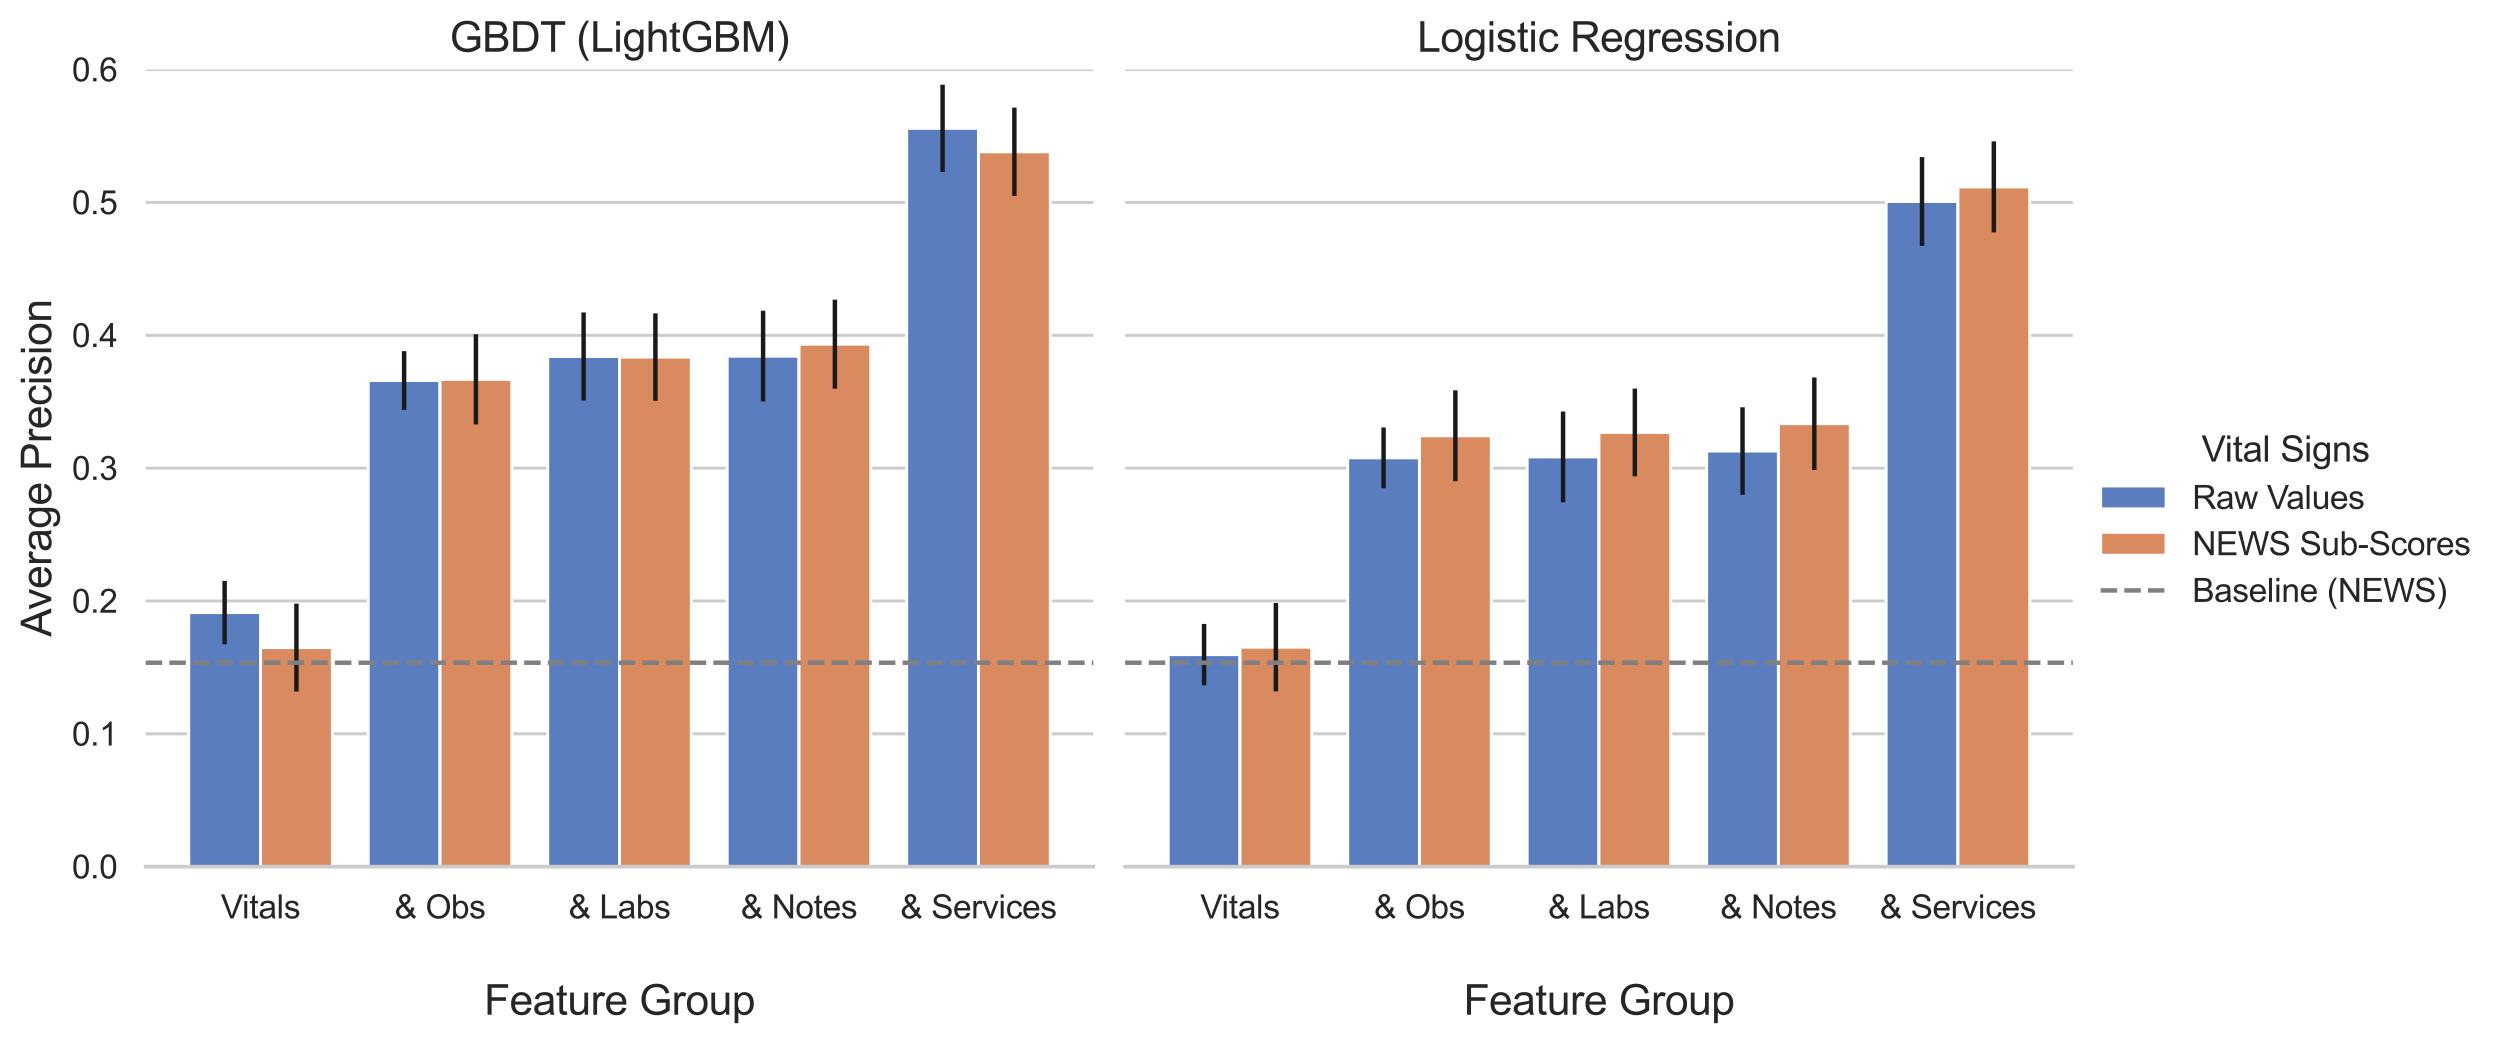<?xml version="1.0" encoding="utf-8" standalone="no"?>
<!DOCTYPE svg PUBLIC "-//W3C//DTD SVG 1.1//EN"
  "http://www.w3.org/Graphics/SVG/1.1/DTD/svg11.dtd">
<svg xmlns:xlink="http://www.w3.org/1999/xlink" width="840.243pt" height="351.025pt" viewBox="0 0 840.243 351.025" xmlns="http://www.w3.org/2000/svg" version="1.1">
 <defs>
  <style type="text/css">*{stroke-linejoin: round; stroke-linecap: butt}</style>
 </defs>
 <g id="figure_1">
  <g id="patch_1">
   <path d="M 0 351.025 
L 840.243 351.025 
L 840.243 0 
L 0 0 
z
" style="fill: #ffffff"/>
  </g>
  <g id="axes_1">
   <g id="patch_2">
    <path d="M 48.958 291.292 
L 367.472 291.292 
L 367.472 23.392 
L 48.958 23.392 
z
" style="fill: #ffffff"/>
   </g>
   <g id="matplotlib.axis_1">
    <g id="xtick_1">
     <g id="text_1">
      <!-- Vitals -->
      <g style="fill: #262626" transform="translate(74.212 308.665)scale(0.11 -0.11)">
       <defs>
        <path id="ArialMT-56" d="M 1803 0 
L 28 4581 
L 684 4581 
L 1875 1253 
Q 2019 853 2116 503 
Q 2222 878 2363 1253 
L 3600 4581 
L 4219 4581 
L 2425 0 
L 1803 0 
z
" transform="scale(0.016)"/>
        <path id="ArialMT-69" d="M 425 3934 
L 425 4581 
L 988 4581 
L 988 3934 
L 425 3934 
z
M 425 0 
L 425 3319 
L 988 3319 
L 988 0 
L 425 0 
z
" transform="scale(0.016)"/>
        <path id="ArialMT-74" d="M 1650 503 
L 1731 6 
Q 1494 -44 1306 -44 
Q 1000 -44 831 53 
Q 663 150 594 308 
Q 525 466 525 972 
L 525 2881 
L 113 2881 
L 113 3319 
L 525 3319 
L 525 4141 
L 1084 4478 
L 1084 3319 
L 1650 3319 
L 1650 2881 
L 1084 2881 
L 1084 941 
Q 1084 700 1114 631 
Q 1144 563 1211 522 
Q 1278 481 1403 481 
Q 1497 481 1650 503 
z
" transform="scale(0.016)"/>
        <path id="ArialMT-61" d="M 2588 409 
Q 2275 144 1986 34 
Q 1697 -75 1366 -75 
Q 819 -75 525 192 
Q 231 459 231 875 
Q 231 1119 342 1320 
Q 453 1522 633 1644 
Q 813 1766 1038 1828 
Q 1203 1872 1538 1913 
Q 2219 1994 2541 2106 
Q 2544 2222 2544 2253 
Q 2544 2597 2384 2738 
Q 2169 2928 1744 2928 
Q 1347 2928 1158 2789 
Q 969 2650 878 2297 
L 328 2372 
Q 403 2725 575 2942 
Q 747 3159 1072 3276 
Q 1397 3394 1825 3394 
Q 2250 3394 2515 3294 
Q 2781 3194 2906 3042 
Q 3031 2891 3081 2659 
Q 3109 2516 3109 2141 
L 3109 1391 
Q 3109 606 3145 398 
Q 3181 191 3288 0 
L 2700 0 
Q 2613 175 2588 409 
z
M 2541 1666 
Q 2234 1541 1622 1453 
Q 1275 1403 1131 1340 
Q 988 1278 909 1158 
Q 831 1038 831 891 
Q 831 666 1001 516 
Q 1172 366 1500 366 
Q 1825 366 2078 508 
Q 2331 650 2450 897 
Q 2541 1088 2541 1459 
L 2541 1666 
z
" transform="scale(0.016)"/>
        <path id="ArialMT-6c" d="M 409 0 
L 409 4581 
L 972 4581 
L 972 0 
L 409 0 
z
" transform="scale(0.016)"/>
        <path id="ArialMT-73" d="M 197 991 
L 753 1078 
Q 800 744 1014 566 
Q 1228 388 1613 388 
Q 2000 388 2187 545 
Q 2375 703 2375 916 
Q 2375 1106 2209 1216 
Q 2094 1291 1634 1406 
Q 1016 1563 777 1677 
Q 538 1791 414 1992 
Q 291 2194 291 2438 
Q 291 2659 392 2848 
Q 494 3038 669 3163 
Q 800 3259 1026 3326 
Q 1253 3394 1513 3394 
Q 1903 3394 2198 3281 
Q 2494 3169 2634 2976 
Q 2775 2784 2828 2463 
L 2278 2388 
Q 2241 2644 2061 2787 
Q 1881 2931 1553 2931 
Q 1166 2931 1000 2803 
Q 834 2675 834 2503 
Q 834 2394 903 2306 
Q 972 2216 1119 2156 
Q 1203 2125 1616 2013 
Q 2213 1853 2448 1751 
Q 2684 1650 2818 1456 
Q 2953 1263 2953 975 
Q 2953 694 2789 445 
Q 2625 197 2315 61 
Q 2006 -75 1616 -75 
Q 969 -75 630 194 
Q 291 463 197 991 
z
" transform="scale(0.016)"/>
       </defs>
       <use xlink:href="#ArialMT-56"/>
       <use xlink:href="#ArialMT-69" x="64.949"/>
       <use xlink:href="#ArialMT-74" x="87.166"/>
       <use xlink:href="#ArialMT-61" x="114.949"/>
       <use xlink:href="#ArialMT-6c" x="170.564"/>
       <use xlink:href="#ArialMT-73" x="192.781"/>
      </g>
     </g>
    </g>
    <g id="xtick_2">
     <g id="text_2">
      <!-- &amp; Obs -->
      <g style="fill: #262626" transform="translate(132.607 308.665)scale(0.11 -0.11)">
       <defs>
        <path id="ArialMT-26" d="M 3041 541 
Q 2763 231 2434 76 
Q 2106 -78 1725 -78 
Q 1022 -78 609 397 
Q 275 784 275 1263 
Q 275 1688 548 2030 
Q 822 2372 1366 2631 
Q 1056 2988 953 3209 
Q 850 3431 850 3638 
Q 850 4050 1173 4354 
Q 1497 4659 1988 4659 
Q 2456 4659 2754 4371 
Q 3053 4084 3053 3681 
Q 3053 3028 2188 2566 
L 3009 1519 
Q 3150 1794 3228 2156 
L 3813 2031 
Q 3663 1431 3406 1044 
Q 3722 625 4122 341 
L 3744 -106 
Q 3403 113 3041 541 
z
M 1897 2928 
Q 2263 3144 2370 3306 
Q 2478 3469 2478 3666 
Q 2478 3900 2329 4048 
Q 2181 4197 1959 4197 
Q 1731 4197 1579 4050 
Q 1428 3903 1428 3691 
Q 1428 3584 1483 3467 
Q 1538 3350 1647 3219 
L 1897 2928 
z
M 2688 984 
L 1656 2263 
Q 1200 1991 1040 1758 
Q 881 1525 881 1297 
Q 881 1019 1103 719 
Q 1325 419 1731 419 
Q 1984 419 2254 576 
Q 2525 734 2688 984 
z
" transform="scale(0.016)"/>
        <path id="ArialMT-20" transform="scale(0.016)"/>
        <path id="ArialMT-4f" d="M 309 2231 
Q 309 3372 921 4017 
Q 1534 4663 2503 4663 
Q 3138 4663 3647 4359 
Q 4156 4056 4423 3514 
Q 4691 2972 4691 2284 
Q 4691 1588 4409 1038 
Q 4128 488 3612 205 
Q 3097 -78 2500 -78 
Q 1853 -78 1343 234 
Q 834 547 571 1087 
Q 309 1628 309 2231 
z
M 934 2222 
Q 934 1394 1379 917 
Q 1825 441 2497 441 
Q 3181 441 3623 922 
Q 4066 1403 4066 2288 
Q 4066 2847 3877 3264 
Q 3688 3681 3323 3911 
Q 2959 4141 2506 4141 
Q 1863 4141 1398 3698 
Q 934 3256 934 2222 
z
" transform="scale(0.016)"/>
        <path id="ArialMT-62" d="M 941 0 
L 419 0 
L 419 4581 
L 981 4581 
L 981 2947 
Q 1338 3394 1891 3394 
Q 2197 3394 2470 3270 
Q 2744 3147 2920 2923 
Q 3097 2700 3197 2384 
Q 3297 2069 3297 1709 
Q 3297 856 2875 390 
Q 2453 -75 1863 -75 
Q 1275 -75 941 416 
L 941 0 
z
M 934 1684 
Q 934 1088 1097 822 
Q 1363 388 1816 388 
Q 2184 388 2453 708 
Q 2722 1028 2722 1663 
Q 2722 2313 2464 2622 
Q 2206 2931 1841 2931 
Q 1472 2931 1203 2611 
Q 934 2291 934 1684 
z
" transform="scale(0.016)"/>
       </defs>
       <use xlink:href="#ArialMT-26"/>
       <use xlink:href="#ArialMT-20" x="66.699"/>
       <use xlink:href="#ArialMT-4f" x="94.482"/>
       <use xlink:href="#ArialMT-62" x="172.266"/>
       <use xlink:href="#ArialMT-73" x="227.881"/>
      </g>
     </g>
    </g>
    <g id="xtick_3">
     <g id="text_3">
      <!-- &amp; Labs -->
      <g style="fill: #262626" transform="translate(191.093 308.665)scale(0.11 -0.11)">
       <defs>
        <path id="ArialMT-4c" d="M 469 0 
L 469 4581 
L 1075 4581 
L 1075 541 
L 3331 541 
L 3331 0 
L 469 0 
z
" transform="scale(0.016)"/>
       </defs>
       <use xlink:href="#ArialMT-26"/>
       <use xlink:href="#ArialMT-20" x="66.699"/>
       <use xlink:href="#ArialMT-4c" x="94.482"/>
       <use xlink:href="#ArialMT-61" x="150.098"/>
       <use xlink:href="#ArialMT-62" x="205.713"/>
       <use xlink:href="#ArialMT-73" x="261.328"/>
      </g>
     </g>
    </g>
    <g id="xtick_4">
     <g id="text_4">
      <!-- &amp; Notes -->
      <g style="fill: #262626" transform="translate(248.976 308.665)scale(0.11 -0.11)">
       <defs>
        <path id="ArialMT-4e" d="M 488 0 
L 488 4581 
L 1109 4581 
L 3516 984 
L 3516 4581 
L 4097 4581 
L 4097 0 
L 3475 0 
L 1069 3600 
L 1069 0 
L 488 0 
z
" transform="scale(0.016)"/>
        <path id="ArialMT-6f" d="M 213 1659 
Q 213 2581 725 3025 
Q 1153 3394 1769 3394 
Q 2453 3394 2887 2945 
Q 3322 2497 3322 1706 
Q 3322 1066 3130 698 
Q 2938 331 2570 128 
Q 2203 -75 1769 -75 
Q 1072 -75 642 372 
Q 213 819 213 1659 
z
M 791 1659 
Q 791 1022 1069 705 
Q 1347 388 1769 388 
Q 2188 388 2466 706 
Q 2744 1025 2744 1678 
Q 2744 2294 2464 2611 
Q 2184 2928 1769 2928 
Q 1347 2928 1069 2612 
Q 791 2297 791 1659 
z
" transform="scale(0.016)"/>
        <path id="ArialMT-65" d="M 2694 1069 
L 3275 997 
Q 3138 488 2766 206 
Q 2394 -75 1816 -75 
Q 1088 -75 661 373 
Q 234 822 234 1631 
Q 234 2469 665 2931 
Q 1097 3394 1784 3394 
Q 2450 3394 2872 2941 
Q 3294 2488 3294 1666 
Q 3294 1616 3291 1516 
L 816 1516 
Q 847 969 1125 678 
Q 1403 388 1819 388 
Q 2128 388 2347 550 
Q 2566 713 2694 1069 
z
M 847 1978 
L 2700 1978 
Q 2663 2397 2488 2606 
Q 2219 2931 1791 2931 
Q 1403 2931 1139 2672 
Q 875 2413 847 1978 
z
" transform="scale(0.016)"/>
       </defs>
       <use xlink:href="#ArialMT-26"/>
       <use xlink:href="#ArialMT-20" x="66.699"/>
       <use xlink:href="#ArialMT-4e" x="94.482"/>
       <use xlink:href="#ArialMT-6f" x="166.699"/>
       <use xlink:href="#ArialMT-74" x="222.314"/>
       <use xlink:href="#ArialMT-65" x="250.098"/>
       <use xlink:href="#ArialMT-73" x="305.713"/>
      </g>
     </g>
    </g>
    <g id="xtick_5">
     <g id="text_5">
      <!-- &amp; Services -->
      <g style="fill: #262626" transform="translate(302.579 308.665)scale(0.11 -0.11)">
       <defs>
        <path id="ArialMT-53" d="M 288 1472 
L 859 1522 
Q 900 1178 1048 958 
Q 1197 738 1509 602 
Q 1822 466 2213 466 
Q 2559 466 2825 569 
Q 3091 672 3220 851 
Q 3350 1031 3350 1244 
Q 3350 1459 3225 1620 
Q 3100 1781 2813 1891 
Q 2628 1963 1997 2114 
Q 1366 2266 1113 2400 
Q 784 2572 623 2826 
Q 463 3081 463 3397 
Q 463 3744 659 4045 
Q 856 4347 1234 4503 
Q 1613 4659 2075 4659 
Q 2584 4659 2973 4495 
Q 3363 4331 3572 4012 
Q 3781 3694 3797 3291 
L 3216 3247 
Q 3169 3681 2898 3903 
Q 2628 4125 2100 4125 
Q 1550 4125 1298 3923 
Q 1047 3722 1047 3438 
Q 1047 3191 1225 3031 
Q 1400 2872 2139 2705 
Q 2878 2538 3153 2413 
Q 3553 2228 3743 1945 
Q 3934 1663 3934 1294 
Q 3934 928 3725 604 
Q 3516 281 3123 101 
Q 2731 -78 2241 -78 
Q 1619 -78 1198 103 
Q 778 284 539 648 
Q 300 1013 288 1472 
z
" transform="scale(0.016)"/>
        <path id="ArialMT-72" d="M 416 0 
L 416 3319 
L 922 3319 
L 922 2816 
Q 1116 3169 1280 3281 
Q 1444 3394 1641 3394 
Q 1925 3394 2219 3213 
L 2025 2691 
Q 1819 2813 1613 2813 
Q 1428 2813 1281 2702 
Q 1134 2591 1072 2394 
Q 978 2094 978 1738 
L 978 0 
L 416 0 
z
" transform="scale(0.016)"/>
        <path id="ArialMT-76" d="M 1344 0 
L 81 3319 
L 675 3319 
L 1388 1331 
Q 1503 1009 1600 663 
Q 1675 925 1809 1294 
L 2547 3319 
L 3125 3319 
L 1869 0 
L 1344 0 
z
" transform="scale(0.016)"/>
        <path id="ArialMT-63" d="M 2588 1216 
L 3141 1144 
Q 3050 572 2676 248 
Q 2303 -75 1759 -75 
Q 1078 -75 664 370 
Q 250 816 250 1647 
Q 250 2184 428 2587 
Q 606 2991 970 3192 
Q 1334 3394 1763 3394 
Q 2303 3394 2647 3120 
Q 2991 2847 3088 2344 
L 2541 2259 
Q 2463 2594 2264 2762 
Q 2066 2931 1784 2931 
Q 1359 2931 1093 2626 
Q 828 2322 828 1663 
Q 828 994 1084 691 
Q 1341 388 1753 388 
Q 2084 388 2306 591 
Q 2528 794 2588 1216 
z
" transform="scale(0.016)"/>
       </defs>
       <use xlink:href="#ArialMT-26"/>
       <use xlink:href="#ArialMT-20" x="66.699"/>
       <use xlink:href="#ArialMT-53" x="94.482"/>
       <use xlink:href="#ArialMT-65" x="161.182"/>
       <use xlink:href="#ArialMT-72" x="216.797"/>
       <use xlink:href="#ArialMT-76" x="250.098"/>
       <use xlink:href="#ArialMT-69" x="300.098"/>
       <use xlink:href="#ArialMT-63" x="322.314"/>
       <use xlink:href="#ArialMT-65" x="372.314"/>
       <use xlink:href="#ArialMT-73" x="427.93"/>
      </g>
     </g>
    </g>
    <g id="text_6">
     <!-- Feature Group -->
     <g style="fill: #262626" transform="translate(162.695 341.043)scale(0.14 -0.14)">
      <defs>
       <path id="ArialMT-46" d="M 525 0 
L 525 4581 
L 3616 4581 
L 3616 4041 
L 1131 4041 
L 1131 2622 
L 3281 2622 
L 3281 2081 
L 1131 2081 
L 1131 0 
L 525 0 
z
" transform="scale(0.016)"/>
       <path id="ArialMT-75" d="M 2597 0 
L 2597 488 
Q 2209 -75 1544 -75 
Q 1250 -75 995 37 
Q 741 150 617 320 
Q 494 491 444 738 
Q 409 903 409 1263 
L 409 3319 
L 972 3319 
L 972 1478 
Q 972 1038 1006 884 
Q 1059 663 1231 536 
Q 1403 409 1656 409 
Q 1909 409 2131 539 
Q 2353 669 2445 892 
Q 2538 1116 2538 1541 
L 2538 3319 
L 3100 3319 
L 3100 0 
L 2597 0 
z
" transform="scale(0.016)"/>
       <path id="ArialMT-47" d="M 2638 1797 
L 2638 2334 
L 4578 2338 
L 4578 638 
Q 4131 281 3656 101 
Q 3181 -78 2681 -78 
Q 2006 -78 1454 211 
Q 903 500 622 1047 
Q 341 1594 341 2269 
Q 341 2938 620 3517 
Q 900 4097 1425 4378 
Q 1950 4659 2634 4659 
Q 3131 4659 3532 4498 
Q 3934 4338 4162 4050 
Q 4391 3763 4509 3300 
L 3963 3150 
Q 3859 3500 3706 3700 
Q 3553 3900 3268 4020 
Q 2984 4141 2638 4141 
Q 2222 4141 1919 4014 
Q 1616 3888 1430 3681 
Q 1244 3475 1141 3228 
Q 966 2803 966 2306 
Q 966 1694 1177 1281 
Q 1388 869 1791 669 
Q 2194 469 2647 469 
Q 3041 469 3416 620 
Q 3791 772 3984 944 
L 3984 1797 
L 2638 1797 
z
" transform="scale(0.016)"/>
       <path id="ArialMT-70" d="M 422 -1272 
L 422 3319 
L 934 3319 
L 934 2888 
Q 1116 3141 1344 3267 
Q 1572 3394 1897 3394 
Q 2322 3394 2647 3175 
Q 2972 2956 3137 2557 
Q 3303 2159 3303 1684 
Q 3303 1175 3120 767 
Q 2938 359 2589 142 
Q 2241 -75 1856 -75 
Q 1575 -75 1351 44 
Q 1128 163 984 344 
L 984 -1272 
L 422 -1272 
z
M 931 1641 
Q 931 1000 1190 694 
Q 1450 388 1819 388 
Q 2194 388 2461 705 
Q 2728 1022 2728 1688 
Q 2728 2322 2467 2637 
Q 2206 2953 1844 2953 
Q 1484 2953 1207 2617 
Q 931 2281 931 1641 
z
" transform="scale(0.016)"/>
      </defs>
      <use xlink:href="#ArialMT-46"/>
      <use xlink:href="#ArialMT-65" x="61.084"/>
      <use xlink:href="#ArialMT-61" x="116.699"/>
      <use xlink:href="#ArialMT-74" x="172.314"/>
      <use xlink:href="#ArialMT-75" x="200.098"/>
      <use xlink:href="#ArialMT-72" x="255.713"/>
      <use xlink:href="#ArialMT-65" x="289.014"/>
      <use xlink:href="#ArialMT-20" x="344.629"/>
      <use xlink:href="#ArialMT-47" x="372.412"/>
      <use xlink:href="#ArialMT-72" x="450.195"/>
      <use xlink:href="#ArialMT-6f" x="483.496"/>
      <use xlink:href="#ArialMT-75" x="539.111"/>
      <use xlink:href="#ArialMT-70" x="594.727"/>
     </g>
    </g>
   </g>
   <g id="matplotlib.axis_2">
    <g id="ytick_1">
     <g id="line2d_1">
      <path d="M 48.958 291.292 
L 367.472 291.292 
" clip-path="url(#p74135be5e4)" style="fill: none; stroke: #cccccc; stroke-linecap: round"/>
     </g>
     <g id="text_7">
      <!-- 0.0 -->
      <g style="fill: #262626" transform="translate(24.168 295.228)scale(0.11 -0.11)">
       <defs>
        <path id="ArialMT-30" d="M 266 2259 
Q 266 3072 433 3567 
Q 600 4063 929 4331 
Q 1259 4600 1759 4600 
Q 2128 4600 2406 4451 
Q 2684 4303 2865 4023 
Q 3047 3744 3150 3342 
Q 3253 2941 3253 2259 
Q 3253 1453 3087 958 
Q 2922 463 2592 192 
Q 2263 -78 1759 -78 
Q 1097 -78 719 397 
Q 266 969 266 2259 
z
M 844 2259 
Q 844 1131 1108 757 
Q 1372 384 1759 384 
Q 2147 384 2411 759 
Q 2675 1134 2675 2259 
Q 2675 3391 2411 3762 
Q 2147 4134 1753 4134 
Q 1366 4134 1134 3806 
Q 844 3388 844 2259 
z
" transform="scale(0.016)"/>
        <path id="ArialMT-2e" d="M 581 0 
L 581 641 
L 1222 641 
L 1222 0 
L 581 0 
z
" transform="scale(0.016)"/>
       </defs>
       <use xlink:href="#ArialMT-30"/>
       <use xlink:href="#ArialMT-2e" x="55.615"/>
       <use xlink:href="#ArialMT-30" x="83.398"/>
      </g>
     </g>
    </g>
    <g id="ytick_2">
     <g id="line2d_2">
      <path d="M 48.958 246.642 
L 367.472 246.642 
" clip-path="url(#p74135be5e4)" style="fill: none; stroke: #cccccc; stroke-linecap: round"/>
     </g>
     <g id="text_8">
      <!-- 0.1 -->
      <g style="fill: #262626" transform="translate(24.168 250.578)scale(0.11 -0.11)">
       <defs>
        <path id="ArialMT-31" d="M 2384 0 
L 1822 0 
L 1822 3584 
Q 1619 3391 1289 3197 
Q 959 3003 697 2906 
L 697 3450 
Q 1169 3672 1522 3987 
Q 1875 4303 2022 4600 
L 2384 4600 
L 2384 0 
z
" transform="scale(0.016)"/>
       </defs>
       <use xlink:href="#ArialMT-30"/>
       <use xlink:href="#ArialMT-2e" x="55.615"/>
       <use xlink:href="#ArialMT-31" x="83.398"/>
      </g>
     </g>
    </g>
    <g id="ytick_3">
     <g id="line2d_3">
      <path d="M 48.958 201.992 
L 367.472 201.992 
" clip-path="url(#p74135be5e4)" style="fill: none; stroke: #cccccc; stroke-linecap: round"/>
     </g>
     <g id="text_9">
      <!-- 0.2 -->
      <g style="fill: #262626" transform="translate(24.168 205.928)scale(0.11 -0.11)">
       <defs>
        <path id="ArialMT-32" d="M 3222 541 
L 3222 0 
L 194 0 
Q 188 203 259 391 
Q 375 700 629 1000 
Q 884 1300 1366 1694 
Q 2113 2306 2375 2664 
Q 2638 3022 2638 3341 
Q 2638 3675 2398 3904 
Q 2159 4134 1775 4134 
Q 1369 4134 1125 3890 
Q 881 3647 878 3216 
L 300 3275 
Q 359 3922 746 4261 
Q 1134 4600 1788 4600 
Q 2447 4600 2831 4234 
Q 3216 3869 3216 3328 
Q 3216 3053 3103 2787 
Q 2991 2522 2730 2228 
Q 2469 1934 1863 1422 
Q 1356 997 1212 845 
Q 1069 694 975 541 
L 3222 541 
z
" transform="scale(0.016)"/>
       </defs>
       <use xlink:href="#ArialMT-30"/>
       <use xlink:href="#ArialMT-2e" x="55.615"/>
       <use xlink:href="#ArialMT-32" x="83.398"/>
      </g>
     </g>
    </g>
    <g id="ytick_4">
     <g id="line2d_4">
      <path d="M 48.958 157.342 
L 367.472 157.342 
" clip-path="url(#p74135be5e4)" style="fill: none; stroke: #cccccc; stroke-linecap: round"/>
     </g>
     <g id="text_10">
      <!-- 0.3 -->
      <g style="fill: #262626" transform="translate(24.168 161.278)scale(0.11 -0.11)">
       <defs>
        <path id="ArialMT-33" d="M 269 1209 
L 831 1284 
Q 928 806 1161 595 
Q 1394 384 1728 384 
Q 2125 384 2398 659 
Q 2672 934 2672 1341 
Q 2672 1728 2419 1979 
Q 2166 2231 1775 2231 
Q 1616 2231 1378 2169 
L 1441 2663 
Q 1497 2656 1531 2656 
Q 1891 2656 2178 2843 
Q 2466 3031 2466 3422 
Q 2466 3731 2256 3934 
Q 2047 4138 1716 4138 
Q 1388 4138 1169 3931 
Q 950 3725 888 3313 
L 325 3413 
Q 428 3978 793 4289 
Q 1159 4600 1703 4600 
Q 2078 4600 2393 4439 
Q 2709 4278 2876 4000 
Q 3044 3722 3044 3409 
Q 3044 3113 2884 2869 
Q 2725 2625 2413 2481 
Q 2819 2388 3044 2092 
Q 3269 1797 3269 1353 
Q 3269 753 2831 336 
Q 2394 -81 1725 -81 
Q 1122 -81 723 278 
Q 325 638 269 1209 
z
" transform="scale(0.016)"/>
       </defs>
       <use xlink:href="#ArialMT-30"/>
       <use xlink:href="#ArialMT-2e" x="55.615"/>
       <use xlink:href="#ArialMT-33" x="83.398"/>
      </g>
     </g>
    </g>
    <g id="ytick_5">
     <g id="line2d_5">
      <path d="M 48.958 112.692 
L 367.472 112.692 
" clip-path="url(#p74135be5e4)" style="fill: none; stroke: #cccccc; stroke-linecap: round"/>
     </g>
     <g id="text_11">
      <!-- 0.4 -->
      <g style="fill: #262626" transform="translate(24.168 116.628)scale(0.11 -0.11)">
       <defs>
        <path id="ArialMT-34" d="M 2069 0 
L 2069 1097 
L 81 1097 
L 81 1613 
L 2172 4581 
L 2631 4581 
L 2631 1613 
L 3250 1613 
L 3250 1097 
L 2631 1097 
L 2631 0 
L 2069 0 
z
M 2069 1613 
L 2069 3678 
L 634 1613 
L 2069 1613 
z
" transform="scale(0.016)"/>
       </defs>
       <use xlink:href="#ArialMT-30"/>
       <use xlink:href="#ArialMT-2e" x="55.615"/>
       <use xlink:href="#ArialMT-34" x="83.398"/>
      </g>
     </g>
    </g>
    <g id="ytick_6">
     <g id="line2d_6">
      <path d="M 48.958 68.042 
L 367.472 68.042 
" clip-path="url(#p74135be5e4)" style="fill: none; stroke: #cccccc; stroke-linecap: round"/>
     </g>
     <g id="text_12">
      <!-- 0.5 -->
      <g style="fill: #262626" transform="translate(24.168 71.978)scale(0.11 -0.11)">
       <defs>
        <path id="ArialMT-35" d="M 266 1200 
L 856 1250 
Q 922 819 1161 601 
Q 1400 384 1738 384 
Q 2144 384 2425 690 
Q 2706 997 2706 1503 
Q 2706 1984 2436 2262 
Q 2166 2541 1728 2541 
Q 1456 2541 1237 2417 
Q 1019 2294 894 2097 
L 366 2166 
L 809 4519 
L 3088 4519 
L 3088 3981 
L 1259 3981 
L 1013 2750 
Q 1425 3038 1878 3038 
Q 2478 3038 2890 2622 
Q 3303 2206 3303 1553 
Q 3303 931 2941 478 
Q 2500 -78 1738 -78 
Q 1113 -78 717 272 
Q 322 622 266 1200 
z
" transform="scale(0.016)"/>
       </defs>
       <use xlink:href="#ArialMT-30"/>
       <use xlink:href="#ArialMT-2e" x="55.615"/>
       <use xlink:href="#ArialMT-35" x="83.398"/>
      </g>
     </g>
    </g>
    <g id="ytick_7">
     <g id="line2d_7">
      <path d="M 48.958 23.392 
L 367.472 23.392 
" clip-path="url(#p74135be5e4)" style="fill: none; stroke: #cccccc; stroke-linecap: round"/>
     </g>
     <g id="text_13">
      <!-- 0.6 -->
      <g style="fill: #262626" transform="translate(24.168 27.328)scale(0.11 -0.11)">
       <defs>
        <path id="ArialMT-36" d="M 3184 3459 
L 2625 3416 
Q 2550 3747 2413 3897 
Q 2184 4138 1850 4138 
Q 1581 4138 1378 3988 
Q 1113 3794 959 3422 
Q 806 3050 800 2363 
Q 1003 2672 1297 2822 
Q 1591 2972 1913 2972 
Q 2475 2972 2870 2558 
Q 3266 2144 3266 1488 
Q 3266 1056 3080 686 
Q 2894 316 2569 119 
Q 2244 -78 1831 -78 
Q 1128 -78 684 439 
Q 241 956 241 2144 
Q 241 3472 731 4075 
Q 1159 4600 1884 4600 
Q 2425 4600 2770 4297 
Q 3116 3994 3184 3459 
z
M 888 1484 
Q 888 1194 1011 928 
Q 1134 663 1356 523 
Q 1578 384 1822 384 
Q 2178 384 2434 671 
Q 2691 959 2691 1453 
Q 2691 1928 2437 2201 
Q 2184 2475 1800 2475 
Q 1419 2475 1153 2201 
Q 888 1928 888 1484 
z
" transform="scale(0.016)"/>
       </defs>
       <use xlink:href="#ArialMT-30"/>
       <use xlink:href="#ArialMT-2e" x="55.615"/>
       <use xlink:href="#ArialMT-36" x="83.398"/>
      </g>
     </g>
    </g>
    <g id="text_14">
     <!-- Average Precision -->
     <g style="fill: #262626" transform="translate(17.221 214.023)rotate(-90)scale(0.14 -0.14)">
      <defs>
       <path id="ArialMT-41" d="M -9 0 
L 1750 4581 
L 2403 4581 
L 4278 0 
L 3588 0 
L 3053 1388 
L 1138 1388 
L 634 0 
L -9 0 
z
M 1313 1881 
L 2866 1881 
L 2388 3150 
Q 2169 3728 2063 4100 
Q 1975 3659 1816 3225 
L 1313 1881 
z
" transform="scale(0.016)"/>
       <path id="ArialMT-67" d="M 319 -275 
L 866 -356 
Q 900 -609 1056 -725 
Q 1266 -881 1628 -881 
Q 2019 -881 2231 -725 
Q 2444 -569 2519 -288 
Q 2563 -116 2559 434 
Q 2191 0 1641 0 
Q 956 0 581 494 
Q 206 988 206 1678 
Q 206 2153 378 2554 
Q 550 2956 876 3175 
Q 1203 3394 1644 3394 
Q 2231 3394 2613 2919 
L 2613 3319 
L 3131 3319 
L 3131 450 
Q 3131 -325 2973 -648 
Q 2816 -972 2473 -1159 
Q 2131 -1347 1631 -1347 
Q 1038 -1347 672 -1080 
Q 306 -813 319 -275 
z
M 784 1719 
Q 784 1066 1043 766 
Q 1303 466 1694 466 
Q 2081 466 2343 764 
Q 2606 1063 2606 1700 
Q 2606 2309 2336 2618 
Q 2066 2928 1684 2928 
Q 1309 2928 1046 2623 
Q 784 2319 784 1719 
z
" transform="scale(0.016)"/>
       <path id="ArialMT-50" d="M 494 0 
L 494 4581 
L 2222 4581 
Q 2678 4581 2919 4538 
Q 3256 4481 3484 4323 
Q 3713 4166 3852 3881 
Q 3991 3597 3991 3256 
Q 3991 2672 3619 2267 
Q 3247 1863 2275 1863 
L 1100 1863 
L 1100 0 
L 494 0 
z
M 1100 2403 
L 2284 2403 
Q 2872 2403 3119 2622 
Q 3366 2841 3366 3238 
Q 3366 3525 3220 3729 
Q 3075 3934 2838 4000 
Q 2684 4041 2272 4041 
L 1100 4041 
L 1100 2403 
z
" transform="scale(0.016)"/>
       <path id="ArialMT-6e" d="M 422 0 
L 422 3319 
L 928 3319 
L 928 2847 
Q 1294 3394 1984 3394 
Q 2284 3394 2536 3286 
Q 2788 3178 2913 3003 
Q 3038 2828 3088 2588 
Q 3119 2431 3119 2041 
L 3119 0 
L 2556 0 
L 2556 2019 
Q 2556 2363 2490 2533 
Q 2425 2703 2258 2804 
Q 2091 2906 1866 2906 
Q 1506 2906 1245 2678 
Q 984 2450 984 1813 
L 984 0 
L 422 0 
z
" transform="scale(0.016)"/>
      </defs>
      <use xlink:href="#ArialMT-41"/>
      <use xlink:href="#ArialMT-76" x="64.949"/>
      <use xlink:href="#ArialMT-65" x="114.949"/>
      <use xlink:href="#ArialMT-72" x="170.564"/>
      <use xlink:href="#ArialMT-61" x="203.865"/>
      <use xlink:href="#ArialMT-67" x="259.48"/>
      <use xlink:href="#ArialMT-65" x="315.096"/>
      <use xlink:href="#ArialMT-20" x="370.711"/>
      <use xlink:href="#ArialMT-50" x="398.494"/>
      <use xlink:href="#ArialMT-72" x="465.193"/>
      <use xlink:href="#ArialMT-65" x="498.494"/>
      <use xlink:href="#ArialMT-63" x="554.109"/>
      <use xlink:href="#ArialMT-69" x="604.109"/>
      <use xlink:href="#ArialMT-73" x="626.326"/>
      <use xlink:href="#ArialMT-69" x="676.326"/>
      <use xlink:href="#ArialMT-6f" x="698.543"/>
      <use xlink:href="#ArialMT-6e" x="754.158"/>
     </g>
    </g>
   </g>
   <g id="patch_3">
    <path d="M 63.435 291.292 
L 87.565 291.292 
L 87.565 205.887 
L 63.435 205.887 
z
" clip-path="url(#p74135be5e4)" style="fill: #597dbf; stroke: #ffffff; stroke-linejoin: miter"/>
   </g>
   <g id="patch_4">
    <path d="M 123.76 291.292 
L 147.89 291.292 
L 147.89 127.9 
L 123.76 127.9 
z
" clip-path="url(#p74135be5e4)" style="fill: #597dbf; stroke: #ffffff; stroke-linejoin: miter"/>
   </g>
   <g id="patch_5">
    <path d="M 184.085 291.292 
L 208.215 291.292 
L 208.215 119.829 
L 184.085 119.829 
z
" clip-path="url(#p74135be5e4)" style="fill: #597dbf; stroke: #ffffff; stroke-linejoin: miter"/>
   </g>
   <g id="patch_6">
    <path d="M 244.41 291.292 
L 268.54 291.292 
L 268.54 119.703 
L 244.41 119.703 
z
" clip-path="url(#p74135be5e4)" style="fill: #597dbf; stroke: #ffffff; stroke-linejoin: miter"/>
   </g>
   <g id="patch_7">
    <path d="M 304.734 291.292 
L 328.864 291.292 
L 328.864 43.132 
L 304.734 43.132 
z
" clip-path="url(#p74135be5e4)" style="fill: #597dbf; stroke: #ffffff; stroke-linejoin: miter"/>
   </g>
   <g id="patch_8">
    <path d="M 87.565 291.292 
L 111.695 291.292 
L 111.695 217.654 
L 87.565 217.654 
z
" clip-path="url(#p74135be5e4)" style="fill: #d98b5f; stroke: #ffffff; stroke-linejoin: miter"/>
   </g>
   <g id="patch_9">
    <path d="M 147.89 291.292 
L 172.02 291.292 
L 172.02 127.499 
L 147.89 127.499 
z
" clip-path="url(#p74135be5e4)" style="fill: #d98b5f; stroke: #ffffff; stroke-linejoin: miter"/>
   </g>
   <g id="patch_10">
    <path d="M 208.215 291.292 
L 232.345 291.292 
L 232.345 120.031 
L 208.215 120.031 
z
" clip-path="url(#p74135be5e4)" style="fill: #d98b5f; stroke: #ffffff; stroke-linejoin: miter"/>
   </g>
   <g id="patch_11">
    <path d="M 268.54 291.292 
L 292.669 291.292 
L 292.669 115.67 
L 268.54 115.67 
z
" clip-path="url(#p74135be5e4)" style="fill: #d98b5f; stroke: #ffffff; stroke-linejoin: miter"/>
   </g>
   <g id="patch_12">
    <path d="M 328.864 291.292 
L 352.994 291.292 
L 352.994 51.01 
L 328.864 51.01 
z
" clip-path="url(#p74135be5e4)" style="fill: #d98b5f; stroke: #ffffff; stroke-linejoin: miter"/>
   </g>
   <g id="line2d_8">
    <path clip-path="url(#p74135be5e4)" style="fill: none; stroke: #424242; stroke-width: 2.7; stroke-linecap: round"/>
   </g>
   <g id="line2d_9">
    <path clip-path="url(#p74135be5e4)" style="fill: none; stroke: #424242; stroke-width: 2.7; stroke-linecap: round"/>
   </g>
   <g id="line2d_10">
    <path clip-path="url(#p74135be5e4)" style="fill: none; stroke: #424242; stroke-width: 2.7; stroke-linecap: round"/>
   </g>
   <g id="line2d_11">
    <path clip-path="url(#p74135be5e4)" style="fill: none; stroke: #424242; stroke-width: 2.7; stroke-linecap: round"/>
   </g>
   <g id="line2d_12">
    <path clip-path="url(#p74135be5e4)" style="fill: none; stroke: #424242; stroke-width: 2.7; stroke-linecap: round"/>
   </g>
   <g id="line2d_13">
    <path clip-path="url(#p74135be5e4)" style="fill: none; stroke: #424242; stroke-width: 2.7; stroke-linecap: round"/>
   </g>
   <g id="line2d_14">
    <path clip-path="url(#p74135be5e4)" style="fill: none; stroke: #424242; stroke-width: 2.7; stroke-linecap: round"/>
   </g>
   <g id="line2d_15">
    <path clip-path="url(#p74135be5e4)" style="fill: none; stroke: #424242; stroke-width: 2.7; stroke-linecap: round"/>
   </g>
   <g id="line2d_16">
    <path clip-path="url(#p74135be5e4)" style="fill: none; stroke: #424242; stroke-width: 2.7; stroke-linecap: round"/>
   </g>
   <g id="line2d_17">
    <path clip-path="url(#p74135be5e4)" style="fill: none; stroke: #424242; stroke-width: 2.7; stroke-linecap: round"/>
   </g>
   <g id="LineCollection_1">
    <path d="M 75.5 216.52 
L 75.5 195.254 
" clip-path="url(#p74135be5e4)" style="fill: none; stroke: #1a1a1a; stroke-width: 1.5"/>
    <path d="M 135.825 137.775 
L 135.825 118.024 
" clip-path="url(#p74135be5e4)" style="fill: none; stroke: #1a1a1a; stroke-width: 1.5"/>
    <path d="M 196.15 134.634 
L 196.15 105.025 
" clip-path="url(#p74135be5e4)" style="fill: none; stroke: #1a1a1a; stroke-width: 1.5"/>
    <path d="M 256.475 134.964 
L 256.475 104.442 
" clip-path="url(#p74135be5e4)" style="fill: none; stroke: #1a1a1a; stroke-width: 1.5"/>
    <path d="M 316.799 57.8 
L 316.799 28.463 
" clip-path="url(#p74135be5e4)" style="fill: none; stroke: #1a1a1a; stroke-width: 1.5"/>
    <path d="M 99.63 232.419 
L 99.63 202.89 
" clip-path="url(#p74135be5e4)" style="fill: none; stroke: #1a1a1a; stroke-width: 1.5"/>
    <path d="M 159.955 142.658 
L 159.955 112.341 
" clip-path="url(#p74135be5e4)" style="fill: none; stroke: #1a1a1a; stroke-width: 1.5"/>
    <path d="M 220.28 134.736 
L 220.28 105.327 
" clip-path="url(#p74135be5e4)" style="fill: none; stroke: #1a1a1a; stroke-width: 1.5"/>
    <path d="M 280.604 130.632 
L 280.604 100.708 
" clip-path="url(#p74135be5e4)" style="fill: none; stroke: #1a1a1a; stroke-width: 1.5"/>
    <path d="M 340.929 65.856 
L 340.929 36.163 
" clip-path="url(#p74135be5e4)" style="fill: none; stroke: #1a1a1a; stroke-width: 1.5"/>
   </g>
   <g id="line2d_18">
    <path d="M 48.958 222.735 
L 367.472 222.735 
" clip-path="url(#p74135be5e4)" style="fill: none; stroke-dasharray: 5.55,2.4; stroke-dashoffset: 0; stroke: #808080; stroke-width: 1.5"/>
   </g>
   <g id="patch_13">
    <path d="M 48.958 291.292 
L 367.472 291.292 
" style="fill: none; stroke: #cccccc; stroke-width: 1.25; stroke-linejoin: miter; stroke-linecap: square"/>
   </g>
   <g id="text_15">
    <!-- GBDT (LightGBM) -->
    <g style="fill: #262626" transform="translate(151.164 17.392)scale(0.14 -0.14)">
     <defs>
      <path id="ArialMT-42" d="M 469 0 
L 469 4581 
L 2188 4581 
Q 2713 4581 3030 4442 
Q 3347 4303 3526 4014 
Q 3706 3725 3706 3409 
Q 3706 3116 3547 2856 
Q 3388 2597 3066 2438 
Q 3481 2316 3704 2022 
Q 3928 1728 3928 1328 
Q 3928 1006 3792 729 
Q 3656 453 3456 303 
Q 3256 153 2954 76 
Q 2653 0 2216 0 
L 469 0 
z
M 1075 2656 
L 2066 2656 
Q 2469 2656 2644 2709 
Q 2875 2778 2992 2937 
Q 3109 3097 3109 3338 
Q 3109 3566 3000 3739 
Q 2891 3913 2687 3977 
Q 2484 4041 1991 4041 
L 1075 4041 
L 1075 2656 
z
M 1075 541 
L 2216 541 
Q 2509 541 2628 563 
Q 2838 600 2978 687 
Q 3119 775 3209 942 
Q 3300 1109 3300 1328 
Q 3300 1584 3169 1773 
Q 3038 1963 2805 2039 
Q 2572 2116 2134 2116 
L 1075 2116 
L 1075 541 
z
" transform="scale(0.016)"/>
      <path id="ArialMT-44" d="M 494 0 
L 494 4581 
L 2072 4581 
Q 2606 4581 2888 4516 
Q 3281 4425 3559 4188 
Q 3922 3881 4101 3404 
Q 4281 2928 4281 2316 
Q 4281 1794 4159 1391 
Q 4038 988 3847 723 
Q 3656 459 3429 307 
Q 3203 156 2883 78 
Q 2563 0 2147 0 
L 494 0 
z
M 1100 541 
L 2078 541 
Q 2531 541 2789 625 
Q 3047 709 3200 863 
Q 3416 1078 3536 1442 
Q 3656 1806 3656 2325 
Q 3656 3044 3420 3430 
Q 3184 3816 2847 3947 
Q 2603 4041 2063 4041 
L 1100 4041 
L 1100 541 
z
" transform="scale(0.016)"/>
      <path id="ArialMT-54" d="M 1659 0 
L 1659 4041 
L 150 4041 
L 150 4581 
L 3781 4581 
L 3781 4041 
L 2266 4041 
L 2266 0 
L 1659 0 
z
" transform="scale(0.016)"/>
      <path id="ArialMT-28" d="M 1497 -1347 
Q 1031 -759 709 28 
Q 388 816 388 1659 
Q 388 2403 628 3084 
Q 909 3875 1497 4659 
L 1900 4659 
Q 1522 4009 1400 3731 
Q 1209 3300 1100 2831 
Q 966 2247 966 1656 
Q 966 153 1900 -1347 
L 1497 -1347 
z
" transform="scale(0.016)"/>
      <path id="ArialMT-68" d="M 422 0 
L 422 4581 
L 984 4581 
L 984 2938 
Q 1378 3394 1978 3394 
Q 2347 3394 2619 3248 
Q 2891 3103 3008 2847 
Q 3125 2591 3125 2103 
L 3125 0 
L 2563 0 
L 2563 2103 
Q 2563 2525 2380 2717 
Q 2197 2909 1863 2909 
Q 1613 2909 1392 2779 
Q 1172 2650 1078 2428 
Q 984 2206 984 1816 
L 984 0 
L 422 0 
z
" transform="scale(0.016)"/>
      <path id="ArialMT-4d" d="M 475 0 
L 475 4581 
L 1388 4581 
L 2472 1338 
Q 2622 884 2691 659 
Q 2769 909 2934 1394 
L 4031 4581 
L 4847 4581 
L 4847 0 
L 4263 0 
L 4263 3834 
L 2931 0 
L 2384 0 
L 1059 3900 
L 1059 0 
L 475 0 
z
" transform="scale(0.016)"/>
      <path id="ArialMT-29" d="M 791 -1347 
L 388 -1347 
Q 1322 153 1322 1656 
Q 1322 2244 1188 2822 
Q 1081 3291 891 3722 
Q 769 4003 388 4659 
L 791 4659 
Q 1378 3875 1659 3084 
Q 1900 2403 1900 1659 
Q 1900 816 1576 28 
Q 1253 -759 791 -1347 
z
" transform="scale(0.016)"/>
     </defs>
     <use xlink:href="#ArialMT-47"/>
     <use xlink:href="#ArialMT-42" x="77.783"/>
     <use xlink:href="#ArialMT-44" x="144.482"/>
     <use xlink:href="#ArialMT-54" x="216.699"/>
     <use xlink:href="#ArialMT-20" x="276.033"/>
     <use xlink:href="#ArialMT-28" x="303.816"/>
     <use xlink:href="#ArialMT-4c" x="337.117"/>
     <use xlink:href="#ArialMT-69" x="392.732"/>
     <use xlink:href="#ArialMT-67" x="414.949"/>
     <use xlink:href="#ArialMT-68" x="470.564"/>
     <use xlink:href="#ArialMT-74" x="526.18"/>
     <use xlink:href="#ArialMT-47" x="553.963"/>
     <use xlink:href="#ArialMT-42" x="631.746"/>
     <use xlink:href="#ArialMT-4d" x="698.445"/>
     <use xlink:href="#ArialMT-29" x="781.746"/>
    </g>
   </g>
  </g>
  <g id="axes_2">
   <g id="patch_14">
    <path d="M 378.145 291.292 
L 696.66 291.292 
L 696.66 23.392 
L 378.145 23.392 
z
" style="fill: #ffffff"/>
   </g>
   <g id="matplotlib.axis_3">
    <g id="xtick_6">
     <g id="text_16">
      <!-- Vitals -->
      <g style="fill: #262626" transform="translate(403.4 308.665)scale(0.11 -0.11)">
       <use xlink:href="#ArialMT-56"/>
       <use xlink:href="#ArialMT-69" x="64.949"/>
       <use xlink:href="#ArialMT-74" x="87.166"/>
       <use xlink:href="#ArialMT-61" x="114.949"/>
       <use xlink:href="#ArialMT-6c" x="170.564"/>
       <use xlink:href="#ArialMT-73" x="192.781"/>
      </g>
     </g>
    </g>
    <g id="xtick_7">
     <g id="text_17">
      <!-- &amp; Obs -->
      <g style="fill: #262626" transform="translate(461.795 308.665)scale(0.11 -0.11)">
       <use xlink:href="#ArialMT-26"/>
       <use xlink:href="#ArialMT-20" x="66.699"/>
       <use xlink:href="#ArialMT-4f" x="94.482"/>
       <use xlink:href="#ArialMT-62" x="172.266"/>
       <use xlink:href="#ArialMT-73" x="227.881"/>
      </g>
     </g>
    </g>
    <g id="xtick_8">
     <g id="text_18">
      <!-- &amp; Labs -->
      <g style="fill: #262626" transform="translate(520.28 308.665)scale(0.11 -0.11)">
       <use xlink:href="#ArialMT-26"/>
       <use xlink:href="#ArialMT-20" x="66.699"/>
       <use xlink:href="#ArialMT-4c" x="94.482"/>
       <use xlink:href="#ArialMT-61" x="150.098"/>
       <use xlink:href="#ArialMT-62" x="205.713"/>
       <use xlink:href="#ArialMT-73" x="261.328"/>
      </g>
     </g>
    </g>
    <g id="xtick_9">
     <g id="text_19">
      <!-- &amp; Notes -->
      <g style="fill: #262626" transform="translate(578.164 308.665)scale(0.11 -0.11)">
       <use xlink:href="#ArialMT-26"/>
       <use xlink:href="#ArialMT-20" x="66.699"/>
       <use xlink:href="#ArialMT-4e" x="94.482"/>
       <use xlink:href="#ArialMT-6f" x="166.699"/>
       <use xlink:href="#ArialMT-74" x="222.314"/>
       <use xlink:href="#ArialMT-65" x="250.098"/>
       <use xlink:href="#ArialMT-73" x="305.713"/>
      </g>
     </g>
    </g>
    <g id="xtick_10">
     <g id="text_20">
      <!-- &amp; Services -->
      <g style="fill: #262626" transform="translate(631.766 308.665)scale(0.11 -0.11)">
       <use xlink:href="#ArialMT-26"/>
       <use xlink:href="#ArialMT-20" x="66.699"/>
       <use xlink:href="#ArialMT-53" x="94.482"/>
       <use xlink:href="#ArialMT-65" x="161.182"/>
       <use xlink:href="#ArialMT-72" x="216.797"/>
       <use xlink:href="#ArialMT-76" x="250.098"/>
       <use xlink:href="#ArialMT-69" x="300.098"/>
       <use xlink:href="#ArialMT-63" x="322.314"/>
       <use xlink:href="#ArialMT-65" x="372.314"/>
       <use xlink:href="#ArialMT-73" x="427.93"/>
      </g>
     </g>
    </g>
    <g id="text_21">
     <!-- Feature Group -->
     <g style="fill: #262626" transform="translate(491.883 341.043)scale(0.14 -0.14)">
      <use xlink:href="#ArialMT-46"/>
      <use xlink:href="#ArialMT-65" x="61.084"/>
      <use xlink:href="#ArialMT-61" x="116.699"/>
      <use xlink:href="#ArialMT-74" x="172.314"/>
      <use xlink:href="#ArialMT-75" x="200.098"/>
      <use xlink:href="#ArialMT-72" x="255.713"/>
      <use xlink:href="#ArialMT-65" x="289.014"/>
      <use xlink:href="#ArialMT-20" x="344.629"/>
      <use xlink:href="#ArialMT-47" x="372.412"/>
      <use xlink:href="#ArialMT-72" x="450.195"/>
      <use xlink:href="#ArialMT-6f" x="483.496"/>
      <use xlink:href="#ArialMT-75" x="539.111"/>
      <use xlink:href="#ArialMT-70" x="594.727"/>
     </g>
    </g>
   </g>
   <g id="matplotlib.axis_4">
    <g id="ytick_8">
     <g id="line2d_19">
      <path d="M 378.145 291.292 
L 696.66 291.292 
" clip-path="url(#p5f91e75920)" style="fill: none; stroke: #cccccc; stroke-linecap: round"/>
     </g>
    </g>
    <g id="ytick_9">
     <g id="line2d_20">
      <path d="M 378.145 246.642 
L 696.66 246.642 
" clip-path="url(#p5f91e75920)" style="fill: none; stroke: #cccccc; stroke-linecap: round"/>
     </g>
    </g>
    <g id="ytick_10">
     <g id="line2d_21">
      <path d="M 378.145 201.992 
L 696.66 201.992 
" clip-path="url(#p5f91e75920)" style="fill: none; stroke: #cccccc; stroke-linecap: round"/>
     </g>
    </g>
    <g id="ytick_11">
     <g id="line2d_22">
      <path d="M 378.145 157.342 
L 696.66 157.342 
" clip-path="url(#p5f91e75920)" style="fill: none; stroke: #cccccc; stroke-linecap: round"/>
     </g>
    </g>
    <g id="ytick_12">
     <g id="line2d_23">
      <path d="M 378.145 112.692 
L 696.66 112.692 
" clip-path="url(#p5f91e75920)" style="fill: none; stroke: #cccccc; stroke-linecap: round"/>
     </g>
    </g>
    <g id="ytick_13">
     <g id="line2d_24">
      <path d="M 378.145 68.042 
L 696.66 68.042 
" clip-path="url(#p5f91e75920)" style="fill: none; stroke: #cccccc; stroke-linecap: round"/>
     </g>
    </g>
    <g id="ytick_14">
     <g id="line2d_25">
      <path d="M 378.145 23.392 
L 696.66 23.392 
" clip-path="url(#p5f91e75920)" style="fill: none; stroke: #cccccc; stroke-linecap: round"/>
     </g>
    </g>
   </g>
   <g id="patch_15">
    <path d="M 392.623 291.292 
L 416.753 291.292 
L 416.753 220.025 
L 392.623 220.025 
z
" clip-path="url(#p5f91e75920)" style="fill: #597dbf; stroke: #ffffff; stroke-linejoin: miter"/>
   </g>
   <g id="patch_16">
    <path d="M 452.948 291.292 
L 477.078 291.292 
L 477.078 153.889 
L 452.948 153.889 
z
" clip-path="url(#p5f91e75920)" style="fill: #597dbf; stroke: #ffffff; stroke-linejoin: miter"/>
   </g>
   <g id="patch_17">
    <path d="M 513.273 291.292 
L 537.403 291.292 
L 537.403 153.572 
L 513.273 153.572 
z
" clip-path="url(#p5f91e75920)" style="fill: #597dbf; stroke: #ffffff; stroke-linejoin: miter"/>
   </g>
   <g id="patch_18">
    <path d="M 573.597 291.292 
L 597.727 291.292 
L 597.727 151.597 
L 573.597 151.597 
z
" clip-path="url(#p5f91e75920)" style="fill: #597dbf; stroke: #ffffff; stroke-linejoin: miter"/>
   </g>
   <g id="patch_19">
    <path d="M 633.922 291.292 
L 658.052 291.292 
L 658.052 67.727 
L 633.922 67.727 
z
" clip-path="url(#p5f91e75920)" style="fill: #597dbf; stroke: #ffffff; stroke-linejoin: miter"/>
   </g>
   <g id="patch_20">
    <path d="M 416.753 291.292 
L 440.883 291.292 
L 440.883 217.509 
L 416.753 217.509 
z
" clip-path="url(#p5f91e75920)" style="fill: #d98b5f; stroke: #ffffff; stroke-linejoin: miter"/>
   </g>
   <g id="patch_21">
    <path d="M 477.078 291.292 
L 501.208 291.292 
L 501.208 146.456 
L 477.078 146.456 
z
" clip-path="url(#p5f91e75920)" style="fill: #d98b5f; stroke: #ffffff; stroke-linejoin: miter"/>
   </g>
   <g id="patch_22">
    <path d="M 537.403 291.292 
L 561.532 291.292 
L 561.532 145.34 
L 537.403 145.34 
z
" clip-path="url(#p5f91e75920)" style="fill: #d98b5f; stroke: #ffffff; stroke-linejoin: miter"/>
   </g>
   <g id="patch_23">
    <path d="M 597.727 291.292 
L 621.857 291.292 
L 621.857 142.396 
L 597.727 142.396 
z
" clip-path="url(#p5f91e75920)" style="fill: #d98b5f; stroke: #ffffff; stroke-linejoin: miter"/>
   </g>
   <g id="patch_24">
    <path d="M 658.052 291.292 
L 682.182 291.292 
L 682.182 62.816 
L 658.052 62.816 
z
" clip-path="url(#p5f91e75920)" style="fill: #d98b5f; stroke: #ffffff; stroke-linejoin: miter"/>
   </g>
   <g id="line2d_26">
    <path clip-path="url(#p5f91e75920)" style="fill: none; stroke: #424242; stroke-width: 2.7; stroke-linecap: round"/>
   </g>
   <g id="line2d_27">
    <path clip-path="url(#p5f91e75920)" style="fill: none; stroke: #424242; stroke-width: 2.7; stroke-linecap: round"/>
   </g>
   <g id="line2d_28">
    <path clip-path="url(#p5f91e75920)" style="fill: none; stroke: #424242; stroke-width: 2.7; stroke-linecap: round"/>
   </g>
   <g id="line2d_29">
    <path clip-path="url(#p5f91e75920)" style="fill: none; stroke: #424242; stroke-width: 2.7; stroke-linecap: round"/>
   </g>
   <g id="line2d_30">
    <path clip-path="url(#p5f91e75920)" style="fill: none; stroke: #424242; stroke-width: 2.7; stroke-linecap: round"/>
   </g>
   <g id="line2d_31">
    <path clip-path="url(#p5f91e75920)" style="fill: none; stroke: #424242; stroke-width: 2.7; stroke-linecap: round"/>
   </g>
   <g id="line2d_32">
    <path clip-path="url(#p5f91e75920)" style="fill: none; stroke: #424242; stroke-width: 2.7; stroke-linecap: round"/>
   </g>
   <g id="line2d_33">
    <path clip-path="url(#p5f91e75920)" style="fill: none; stroke: #424242; stroke-width: 2.7; stroke-linecap: round"/>
   </g>
   <g id="line2d_34">
    <path clip-path="url(#p5f91e75920)" style="fill: none; stroke: #424242; stroke-width: 2.7; stroke-linecap: round"/>
   </g>
   <g id="line2d_35">
    <path clip-path="url(#p5f91e75920)" style="fill: none; stroke: #424242; stroke-width: 2.7; stroke-linecap: round"/>
   </g>
   <g id="LineCollection_2">
    <path d="M 404.688 230.349 
L 404.688 209.701 
" clip-path="url(#p5f91e75920)" style="fill: none; stroke: #1a1a1a; stroke-width: 1.5"/>
    <path d="M 465.013 164.111 
L 465.013 143.668 
" clip-path="url(#p5f91e75920)" style="fill: none; stroke: #1a1a1a; stroke-width: 1.5"/>
    <path d="M 525.338 168.824 
L 525.338 138.321 
" clip-path="url(#p5f91e75920)" style="fill: none; stroke: #1a1a1a; stroke-width: 1.5"/>
    <path d="M 585.662 166.307 
L 585.662 136.887 
" clip-path="url(#p5f91e75920)" style="fill: none; stroke: #1a1a1a; stroke-width: 1.5"/>
    <path d="M 645.987 82.639 
L 645.987 52.815 
" clip-path="url(#p5f91e75920)" style="fill: none; stroke: #1a1a1a; stroke-width: 1.5"/>
    <path d="M 428.818 232.363 
L 428.818 202.656 
" clip-path="url(#p5f91e75920)" style="fill: none; stroke: #1a1a1a; stroke-width: 1.5"/>
    <path d="M 489.143 161.721 
L 489.143 131.19 
" clip-path="url(#p5f91e75920)" style="fill: none; stroke: #1a1a1a; stroke-width: 1.5"/>
    <path d="M 549.467 160.083 
L 549.467 130.597 
" clip-path="url(#p5f91e75920)" style="fill: none; stroke: #1a1a1a; stroke-width: 1.5"/>
    <path d="M 609.792 157.938 
L 609.792 126.854 
" clip-path="url(#p5f91e75920)" style="fill: none; stroke: #1a1a1a; stroke-width: 1.5"/>
    <path d="M 670.117 78.105 
L 670.117 47.526 
" clip-path="url(#p5f91e75920)" style="fill: none; stroke: #1a1a1a; stroke-width: 1.5"/>
   </g>
   <g id="line2d_36">
    <path d="M 378.145 222.735 
L 696.66 222.735 
" clip-path="url(#p5f91e75920)" style="fill: none; stroke-dasharray: 5.55,2.4; stroke-dashoffset: 0; stroke: #808080; stroke-width: 1.5"/>
   </g>
   <g id="patch_25">
    <path d="M 378.145 291.292 
L 696.66 291.292 
" style="fill: none; stroke: #cccccc; stroke-width: 1.25; stroke-linejoin: miter; stroke-linecap: square"/>
   </g>
   <g id="text_22">
    <!-- Logistic Regression -->
    <g style="fill: #262626" transform="translate(476.32 17.392)scale(0.14 -0.14)">
     <defs>
      <path id="ArialMT-52" d="M 503 0 
L 503 4581 
L 2534 4581 
Q 3147 4581 3465 4457 
Q 3784 4334 3975 4021 
Q 4166 3709 4166 3331 
Q 4166 2844 3850 2509 
Q 3534 2175 2875 2084 
Q 3116 1969 3241 1856 
Q 3506 1613 3744 1247 
L 4541 0 
L 3778 0 
L 3172 953 
Q 2906 1366 2734 1584 
Q 2563 1803 2427 1890 
Q 2291 1978 2150 2013 
Q 2047 2034 1813 2034 
L 1109 2034 
L 1109 0 
L 503 0 
z
M 1109 2559 
L 2413 2559 
Q 2828 2559 3062 2645 
Q 3297 2731 3419 2920 
Q 3541 3109 3541 3331 
Q 3541 3656 3305 3865 
Q 3069 4075 2559 4075 
L 1109 4075 
L 1109 2559 
z
" transform="scale(0.016)"/>
     </defs>
     <use xlink:href="#ArialMT-4c"/>
     <use xlink:href="#ArialMT-6f" x="55.615"/>
     <use xlink:href="#ArialMT-67" x="111.23"/>
     <use xlink:href="#ArialMT-69" x="166.846"/>
     <use xlink:href="#ArialMT-73" x="189.062"/>
     <use xlink:href="#ArialMT-74" x="239.062"/>
     <use xlink:href="#ArialMT-69" x="266.846"/>
     <use xlink:href="#ArialMT-63" x="289.062"/>
     <use xlink:href="#ArialMT-20" x="339.062"/>
     <use xlink:href="#ArialMT-52" x="366.846"/>
     <use xlink:href="#ArialMT-65" x="439.062"/>
     <use xlink:href="#ArialMT-67" x="494.678"/>
     <use xlink:href="#ArialMT-72" x="550.293"/>
     <use xlink:href="#ArialMT-65" x="583.594"/>
     <use xlink:href="#ArialMT-73" x="639.209"/>
     <use xlink:href="#ArialMT-73" x="689.209"/>
     <use xlink:href="#ArialMT-69" x="739.209"/>
     <use xlink:href="#ArialMT-6f" x="761.426"/>
     <use xlink:href="#ArialMT-6e" x="817.041"/>
    </g>
   </g>
  </g>
  <g id="legend_1">
   <g id="text_23">
    <!-- Vital Signs -->
    <g style="fill: #262626" transform="translate(739.938 155.146)scale(0.12 -0.12)">
     <use xlink:href="#ArialMT-56"/>
     <use xlink:href="#ArialMT-69" x="64.949"/>
     <use xlink:href="#ArialMT-74" x="87.166"/>
     <use xlink:href="#ArialMT-61" x="114.949"/>
     <use xlink:href="#ArialMT-6c" x="170.564"/>
     <use xlink:href="#ArialMT-20" x="192.781"/>
     <use xlink:href="#ArialMT-53" x="220.564"/>
     <use xlink:href="#ArialMT-69" x="287.264"/>
     <use xlink:href="#ArialMT-67" x="309.48"/>
     <use xlink:href="#ArialMT-6e" x="365.096"/>
     <use xlink:href="#ArialMT-73" x="420.711"/>
    </g>
   </g>
   <g id="patch_26">
    <path d="M 706.018 171.046 
L 728.018 171.046 
L 728.018 163.346 
L 706.018 163.346 
z
" style="fill: #597dbf; stroke: #ffffff; stroke-linejoin: miter"/>
   </g>
   <g id="text_24">
    <!-- Raw Values -->
    <g style="fill: #262626" transform="translate(736.818 171.046)scale(0.11 -0.11)">
     <defs>
      <path id="ArialMT-77" d="M 1034 0 
L 19 3319 
L 600 3319 
L 1128 1403 
L 1325 691 
Q 1338 744 1497 1375 
L 2025 3319 
L 2603 3319 
L 3100 1394 
L 3266 759 
L 3456 1400 
L 4025 3319 
L 4572 3319 
L 3534 0 
L 2950 0 
L 2422 1988 
L 2294 2553 
L 1622 0 
L 1034 0 
z
" transform="scale(0.016)"/>
     </defs>
     <use xlink:href="#ArialMT-52"/>
     <use xlink:href="#ArialMT-61" x="72.217"/>
     <use xlink:href="#ArialMT-77" x="127.832"/>
     <use xlink:href="#ArialMT-20" x="200.049"/>
     <use xlink:href="#ArialMT-56" x="227.832"/>
     <use xlink:href="#ArialMT-61" x="287.156"/>
     <use xlink:href="#ArialMT-6c" x="342.771"/>
     <use xlink:href="#ArialMT-75" x="364.988"/>
     <use xlink:href="#ArialMT-65" x="420.604"/>
     <use xlink:href="#ArialMT-73" x="476.219"/>
    </g>
   </g>
   <g id="patch_27">
    <path d="M 706.018 186.606 
L 728.018 186.606 
L 728.018 178.906 
L 706.018 178.906 
z
" style="fill: #d98b5f; stroke: #ffffff; stroke-linejoin: miter"/>
   </g>
   <g id="text_25">
    <!-- NEWS Sub-Scores -->
    <g style="fill: #262626" transform="translate(736.818 186.606)scale(0.11 -0.11)">
     <defs>
      <path id="ArialMT-45" d="M 506 0 
L 506 4581 
L 3819 4581 
L 3819 4041 
L 1113 4041 
L 1113 2638 
L 3647 2638 
L 3647 2100 
L 1113 2100 
L 1113 541 
L 3925 541 
L 3925 0 
L 506 0 
z
" transform="scale(0.016)"/>
      <path id="ArialMT-57" d="M 1294 0 
L 78 4581 
L 700 4581 
L 1397 1578 
Q 1509 1106 1591 641 
Q 1766 1375 1797 1488 
L 2669 4581 
L 3400 4581 
L 4056 2263 
Q 4303 1400 4413 641 
Q 4500 1075 4641 1638 
L 5359 4581 
L 5969 4581 
L 4713 0 
L 4128 0 
L 3163 3491 
Q 3041 3928 3019 4028 
Q 2947 3713 2884 3491 
L 1913 0 
L 1294 0 
z
" transform="scale(0.016)"/>
      <path id="ArialMT-2d" d="M 203 1375 
L 203 1941 
L 1931 1941 
L 1931 1375 
L 203 1375 
z
" transform="scale(0.016)"/>
     </defs>
     <use xlink:href="#ArialMT-4e"/>
     <use xlink:href="#ArialMT-45" x="72.217"/>
     <use xlink:href="#ArialMT-57" x="138.916"/>
     <use xlink:href="#ArialMT-53" x="233.301"/>
     <use xlink:href="#ArialMT-20" x="300"/>
     <use xlink:href="#ArialMT-53" x="327.783"/>
     <use xlink:href="#ArialMT-75" x="394.482"/>
     <use xlink:href="#ArialMT-62" x="450.098"/>
     <use xlink:href="#ArialMT-2d" x="505.713"/>
     <use xlink:href="#ArialMT-53" x="539.014"/>
     <use xlink:href="#ArialMT-63" x="605.713"/>
     <use xlink:href="#ArialMT-6f" x="655.713"/>
     <use xlink:href="#ArialMT-72" x="711.328"/>
     <use xlink:href="#ArialMT-65" x="744.629"/>
     <use xlink:href="#ArialMT-73" x="800.244"/>
    </g>
   </g>
   <g id="line2d_37">
    <path d="M 706.018 198.449 
L 717.018 198.449 
L 728.018 198.449 
" style="fill: none; stroke-dasharray: 5.55,2.4; stroke-dashoffset: 0; stroke: #808080; stroke-width: 1.5"/>
   </g>
   <g id="text_26">
    <!-- Baseline (NEWS) -->
    <g style="fill: #262626" transform="translate(736.818 202.299)scale(0.11 -0.11)">
     <use xlink:href="#ArialMT-42"/>
     <use xlink:href="#ArialMT-61" x="66.699"/>
     <use xlink:href="#ArialMT-73" x="122.314"/>
     <use xlink:href="#ArialMT-65" x="172.314"/>
     <use xlink:href="#ArialMT-6c" x="227.93"/>
     <use xlink:href="#ArialMT-69" x="250.146"/>
     <use xlink:href="#ArialMT-6e" x="272.363"/>
     <use xlink:href="#ArialMT-65" x="327.979"/>
     <use xlink:href="#ArialMT-20" x="383.594"/>
     <use xlink:href="#ArialMT-28" x="411.377"/>
     <use xlink:href="#ArialMT-4e" x="444.678"/>
     <use xlink:href="#ArialMT-45" x="516.895"/>
     <use xlink:href="#ArialMT-57" x="583.594"/>
     <use xlink:href="#ArialMT-53" x="677.979"/>
     <use xlink:href="#ArialMT-29" x="744.678"/>
    </g>
   </g>
  </g>
 </g>
 <defs>
  <clipPath id="p74135be5e4">
   <rect x="48.958" y="23.392" width="318.515" height="267.9"/>
  </clipPath>
  <clipPath id="p5f91e75920">
   <rect x="378.145" y="23.392" width="318.515" height="267.9"/>
  </clipPath>
 </defs>
</svg>

